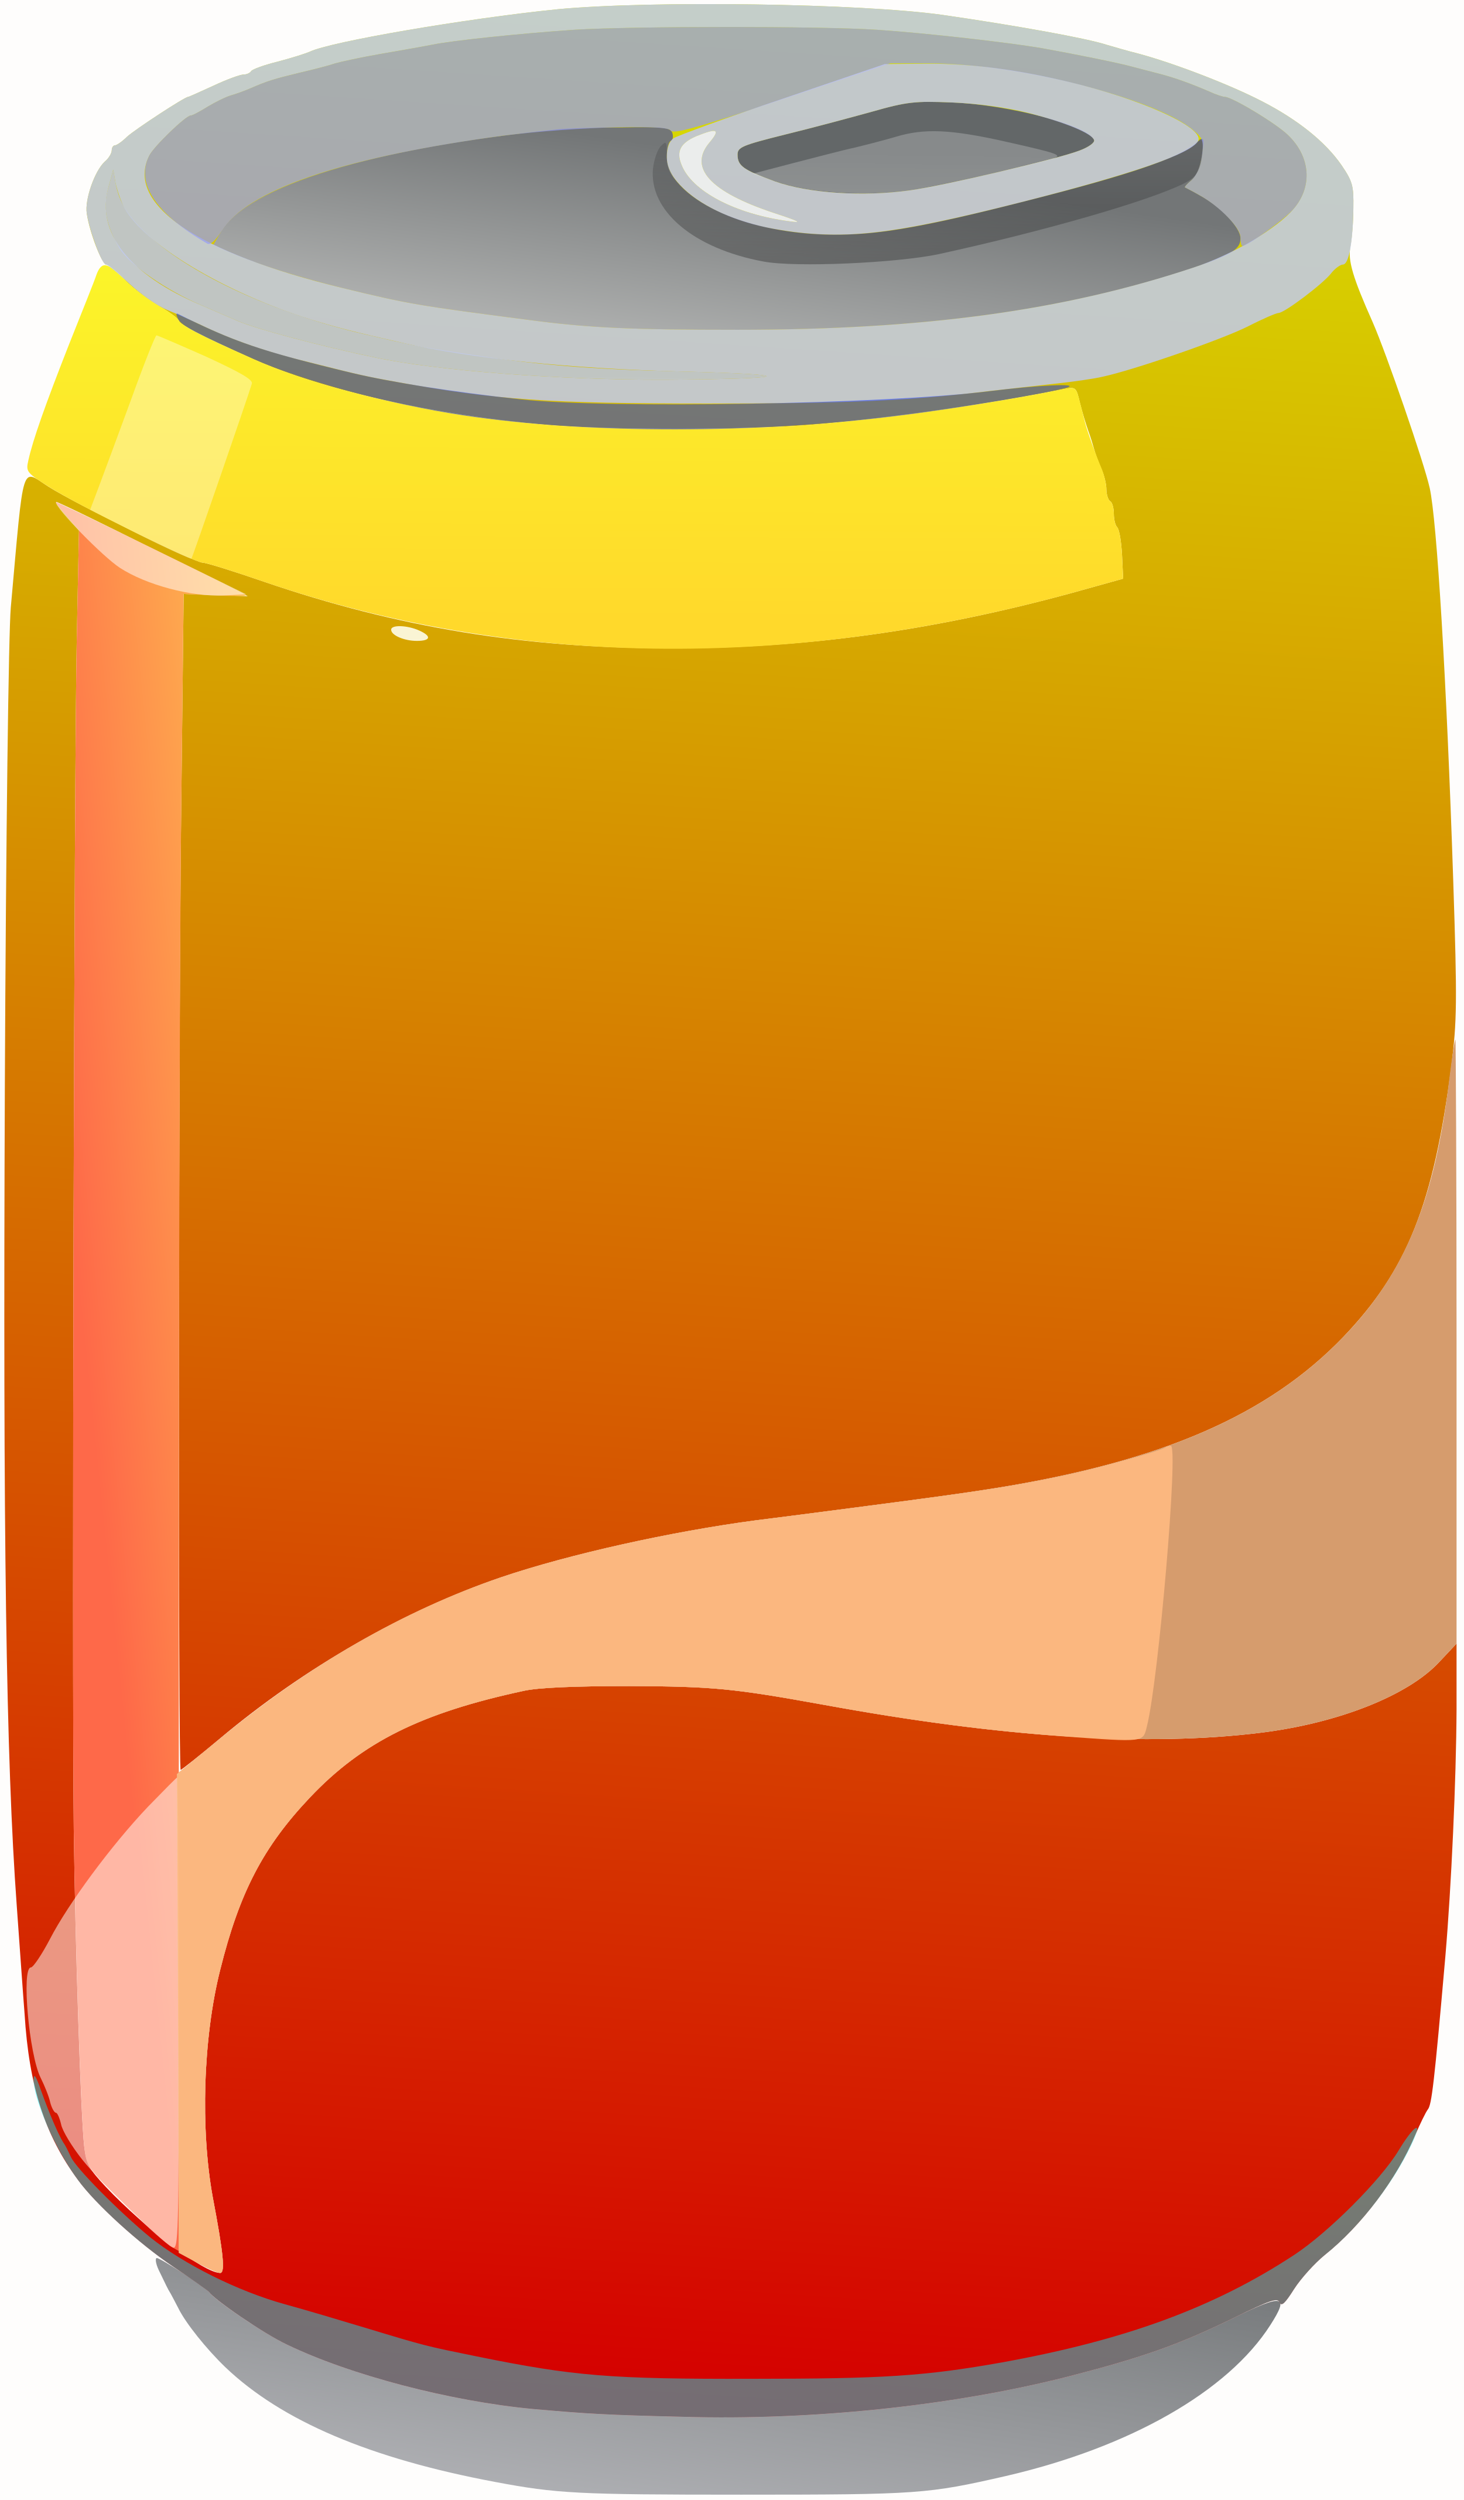 <?xml version="1.0" standalone="no"?>
<!DOCTYPE svg PUBLIC "-//W3C//DTD SVG 20010904//EN"
 "http://www.w3.org/TR/2001/REC-SVG-20010904/DTD/svg10.dtd">
<svg version="1.0" xmlns="http://www.w3.org/2000/svg"
 width="393pt" height="671pt" viewBox="0 0 393 671"
 preserveAspectRatio="xMidYMid meet">
<rect x="0" y="0" width="393" height="671" fill="#333333" stroke="none"/>
<defs>
<linearGradient id="grad_0" x1="0%" y1="100%" x2="100%" y2="100%">
<stop offset="0%" style="stop-color:rgb(254, 253, 252); stop-opacity:1"/>
<stop offset="100%" style="stop-color:rgb(254, 253, 252); stop-opacity:1"/>
</linearGradient>
<linearGradient id="grad_1" x1="100%" y1="80%" x2="3%" y2="-55%">
<stop offset="0%" style="stop-color:rgb(121, 124, 126); stop-opacity:1"/>
<stop offset="100%" style="stop-color:rgb(206, 206, 211); stop-opacity:1"/>
</linearGradient>
<linearGradient id="grad_2" x1="63%" y1="99%" x2="59%" y2="0%">
<stop offset="0%" style="stop-color:rgb(215, 225, 0); stop-opacity:1"/>
<stop offset="100%" style="stop-color:rgb(213, 0, 0); stop-opacity:1"/>
</linearGradient>
<linearGradient id="grad_3" x1="0%" y1="49%" x2="100%" y2="49%">
<stop offset="0%" style="stop-color:rgb(99, 103, 104); stop-opacity:1"/>
<stop offset="100%" style="stop-color:rgb(99, 103, 104); stop-opacity:1"/>
</linearGradient>
<linearGradient id="grad_4" x1="100%" y1="1%" x2="97%" y2="-69%">
<stop offset="0%" style="stop-color:rgb(192, 197, 194); stop-opacity:1"/>
<stop offset="100%" style="stop-color:rgb(250, 250, 250); stop-opacity:1"/>
</linearGradient>
<linearGradient id="grad_5" x1="100%" y1="50%" x2="2%" y2="-85%">
<stop offset="0%" style="stop-color:rgb(115, 118, 119); stop-opacity:1"/>
<stop offset="100%" style="stop-color:rgb(240, 240, 237); stop-opacity:1"/>
</linearGradient>
<linearGradient id="grad_6" x1="7%" y1="100%" x2="6%" y2="13%">
<stop offset="0%" style="stop-color:rgb(251, 245, 41); stop-opacity:1"/>
<stop offset="100%" style="stop-color:rgb(255, 217, 43); stop-opacity:1"/>
</linearGradient>
<linearGradient id="grad_7" x1="64%" y1="0%" x2="163%" y2="94%">
<stop offset="0%" style="stop-color:rgb(254, 105, 73); stop-opacity:1"/>
<stop offset="100%" style="stop-color:rgb(254, 232, 83); stop-opacity:1"/>
</linearGradient>
<linearGradient id="grad_8" x1="0%" y1="40%" x2="100%" y2="40%">
<stop offset="0%" style="stop-color:rgb(214, 156, 109); stop-opacity:1"/>
<stop offset="100%" style="stop-color:rgb(214, 156, 109); stop-opacity:1"/>
</linearGradient>
<linearGradient id="grad_9" x1="0%" y1="59%" x2="100%" y2="59%">
<stop offset="0%" style="stop-color:rgb(255, 255, 251); stop-opacity:0.518"/>
<stop offset="100%" style="stop-color:rgb(255, 255, 251); stop-opacity:0.518"/>
</linearGradient>
<linearGradient id="grad_10" x1="0%" y1="60%" x2="100%" y2="60%">
<stop offset="0%" style="stop-color:rgb(255, 186, 129); stop-opacity:0.907"/>
<stop offset="100%" style="stop-color:rgb(255, 186, 129); stop-opacity:0.907"/>
</linearGradient>
<linearGradient id="grad_11" x1="0%" y1="52%" x2="100%" y2="52%">
<stop offset="0%" style="stop-color:rgb(192, 201, 243); stop-opacity:0.828"/>
<stop offset="100%" style="stop-color:rgb(192, 201, 243); stop-opacity:0.828"/>
</linearGradient>
<linearGradient id="grad_12" x1="0%" y1="100%" x2="100%" y2="100%">
<stop offset="0%" style="stop-color:rgb(255, 255, 241); stop-opacity:0.877"/>
<stop offset="100%" style="stop-color:rgb(255, 255, 241); stop-opacity:0.877"/>
</linearGradient>
<linearGradient id="grad_13" x1="0%" y1="37%" x2="100%" y2="37%">
<stop offset="0%" style="stop-color:rgb(150, 155, 245); stop-opacity:0.709"/>
<stop offset="100%" style="stop-color:rgb(150, 155, 245); stop-opacity:0.709"/>
</linearGradient>
<linearGradient id="grad_14" x1="0%" y1="96%" x2="30%" y2="212%">
<stop offset="0%" style="stop-color:rgb(255, 255, 255); stop-opacity:0.513"/>
<stop offset="100%" style="stop-color:rgb(255, 255, 255); stop-opacity:0.723"/>
</linearGradient>
<linearGradient id="grad_15" x1="0%" y1="100%" x2="100%" y2="100%">
<stop offset="0%" style="stop-color:rgb(0, 35, 254); stop-opacity:0.46"/>
<stop offset="100%" style="stop-color:rgb(0, 35, 254); stop-opacity:0.46"/>
</linearGradient>
<linearGradient id="grad_16" x1="60%" y1="0%" x2="63%" y2="98%">
<stop offset="0%" style="stop-color:rgb(255, 255, 255); stop-opacity:0.338"/>
<stop offset="100%" style="stop-color:rgb(255, 255, 255); stop-opacity:0.35"/>
</linearGradient>
<linearGradient id="grad_17" x1="0%" y1="53%" x2="100%" y2="53%">
<stop offset="0%" style="stop-color:rgb(191, 197, 243); stop-opacity:0.829"/>
<stop offset="100%" style="stop-color:rgb(191, 197, 243); stop-opacity:0.829"/>
</linearGradient>
<linearGradient id="grad_18" x1="0%" y1="79%" x2="100%" y2="79%">
<stop offset="0%" style="stop-color:rgb(235, 237, 240); stop-opacity:0.98"/>
<stop offset="100%" style="stop-color:rgb(235, 237, 240); stop-opacity:0.98"/>
</linearGradient>
<linearGradient id="grad_19" x1="100%" y1="100%" x2="96%" y2="-88%">
<stop offset="0%" style="stop-color:rgb(0, 0, 0); stop-opacity:0.114"/>
<stop offset="100%" style="stop-color:rgb(0, 0, 0); stop-opacity:0.442"/>
</linearGradient>
<linearGradient id="grad_20" x1="0%" y1="100%" x2="100%" y2="100%">
<stop offset="0%" style="stop-color:rgb(0, 243, 255); stop-opacity:0.45"/>
<stop offset="100%" style="stop-color:rgb(0, 243, 255); stop-opacity:0.45"/>
</linearGradient>
<linearGradient id="grad_21" x1="100%" y1="62%" x2="80%" y2="-297%">
<stop offset="0%" style="stop-color:rgb(255, 255, 255); stop-opacity:0.23"/>
<stop offset="100%" style="stop-color:rgb(255, 255, 255); stop-opacity:0.46"/>
</linearGradient>
</defs>
<g transform="translate(0,671) scale(0.1,-0.1)"
fill="url(#grad_0)" stroke="none">
<g>
<path d="M0 3355 l0 -3355 1965 0 1965 0 0 3355 0 3355 -1965 0 -1965 0 0
-3355z"/>
</g>
</g>
<g transform="translate(0,671) scale(0.1,-0.1)"
fill="url(#grad_1)" stroke="none">
<g>
<path d="M426 618 c9 -18 20 -42 26 -53 7 -11 18 -33 27 -50 19 -39 75 -109
126 -158 151 -144 388 -245 725 -308 165 -31 220 -34 660 -34 477 0 500 2 710
50 333 77 596 227 710 405 52 81 35 85 -99 19 -150 -73 -248 -107 -452 -159
-306 -77 -683 -116 -1024 -106 -210 5 -257 8 -405 21 -222 21 -490 91 -660
173 -62 30 -193 118 -210 142 -9 12 -129 90 -139 90 -5 0 -3 -15 5 -32z"/>
</g>
</g>
<g transform="translate(0,671) scale(0.1,-0.1)"
fill="url(#grad_2)" stroke="none">
<g>
<path d="M1495 6685 c-246 -25 -609 -87 -664 -114 -9 -4 -46 -16 -84 -26 -37
-9 -70 -21 -73 -26 -3 -5 -12 -9 -20 -9 -9 0 -45 -13 -81 -30 -35 -16 -66 -30
-68 -30 -9 0 -142 -87 -164 -107 -13 -13 -28 -23 -32 -23 -5 0 -9 -6 -9 -13 0
-8 -8 -22 -19 -31 -27 -25 -54 -102 -48 -139 7 -50 41 -137 52 -137 6 0 29
-18 50 -41 22 -23 64 -54 93 -71 28 -16 52 -34 52 -39 0 -9 71 -45 200 -103
187 -83 480 -149 785 -176 153 -14 547 -14 713 0 203 17 486 57 679 96 31 6
32 5 42 -37 6 -24 16 -57 22 -74 6 -16 13 -39 16 -50 3 -11 11 -34 19 -52 8
-17 14 -42 14 -56 0 -14 5 -29 10 -32 6 -3 10 -19 10 -34 0 -15 4 -31 9 -36 6
-6 11 -39 13 -74 l3 -64 -140 -39 c-368 -100 -710 -148 -1070 -148 -397 0
-738 56 -1097 179 -81 28 -155 51 -164 51 -21 0 -340 157 -414 204 -74 47 -65
77 -101 -324 -6 -67 -13 -610 -16 -1290 -5 -1207 3 -1799 32 -2195 8 -110 17
-240 21 -290 12 -194 54 -324 143 -445 47 -65 165 -172 256 -233 49 -33 92
-63 95 -67 17 -23 147 -112 210 -142 170 -82 438 -152 660 -173 148 -13 195
-16 405 -21 341 -10 718 29 1024 106 204 52 302 86 452 159 99 49 119 55 124
42 5 -12 15 -2 39 36 18 28 55 69 82 91 99 79 194 205 243 322 13 30 28 61 34
69 10 12 17 68 47 411 16 187 29 472 30 662 l0 177 -47 -50 c-83 -89 -269
-163 -477 -189 -305 -38 -690 -14 -1176 75 -243 44 -296 49 -520 50 -147 0
-246 -4 -285 -13 -274 -59 -432 -137 -573 -286 -125 -132 -189 -254 -241 -463
-46 -183 -53 -427 -20 -609 29 -152 34 -204 20 -204 -43 0 -202 120 -307 231
-45 48 -52 61 -58 109 -9 80 -24 533 -28 850 -5 412 1 2851 8 3191 l6 296 -32
37 c-18 20 -31 38 -29 39 2 1 119 -55 259 -126 l255 -127 -86 3 -86 3 -6 -530
c-8 -609 -9 -2626 -2 -2626 2 0 50 38 105 84 229 192 497 345 755 433 183 62
458 123 685 153 47 6 135 17 195 25 284 37 357 47 445 61 449 72 734 196 936
406 171 179 242 355 290 727 15 122 16 167 5 500 -18 542 -44 965 -63 1051
-15 68 -117 363 -153 445 -54 121 -67 166 -60 203 4 20 8 67 8 104 1 59 -2 71
-32 115 -43 62 -116 121 -213 171 -87 45 -233 101 -328 127 -36 9 -76 21 -90
25 -52 17 -239 51 -440 80 -220 31 -785 39 -1035 15z"/>
</g>
</g>
<g transform="translate(0,671) scale(0.1,-0.1)"
fill="url(#grad_3)" stroke="none">
<g>
<path d="M2340 6410 c-58 -16 -162 -44 -232 -61 -116 -29 -128 -34 -128 -54 0
-30 15 -41 101 -72 90 -32 237 -41 361 -24 96 14 393 83 456 107 24 9 41 21
39 28 -12 38 -227 95 -382 101 -99 4 -120 2 -215 -25z"/>
</g>
</g>
<g transform="translate(0,671) scale(0.1,-0.1)"
fill="url(#grad_4)" stroke="none">
<g>
<path d="M291 6207 c-16 -54 -6 -104 31 -165 26 -43 126 -112 218 -151 41 -18
84 -36 95 -41 46 -21 221 -68 370 -99 167 -36 498 -61 780 -60 342 2 367 14
45 22 -252 6 -397 18 -610 52 -92 14 -117 19 -245 49 -236 55 -455 155 -574
262 -57 51 -81 90 -91 144 l-6 35 -13 -48z"/>
</g>
</g>
<g transform="translate(0,671) scale(0.1,-0.1)"
fill="url(#grad_5)" stroke="none">
<g>
<path d="M1500 6363 c-499 -50 -835 -152 -907 -276 l-21 -35 46 -20 c74 -32
188 -67 302 -95 181 -44 202 -47 510 -87 155 -20 263 -25 550 -25 499 0 875
51 1222 166 102 34 128 50 128 79 0 29 -53 85 -110 116 -19 11 -37 20 -39 21
-2 1 6 10 18 20 14 12 23 35 28 68 6 48 5 49 -13 34 -51 -44 -176 -87 -474
-162 -263 -67 -381 -87 -502 -87 -234 0 -448 100 -448 210 0 21 5 40 11 42 5
2 7 11 4 21 -6 15 -22 17 -139 15 -72 0 -147 -3 -166 -5z"/>
</g>
</g>
<g transform="translate(0,671) scale(0.1,-0.1)"
fill="url(#grad_6)" stroke="none">
<g>
<path d="M259 5973 c-5 -16 -39 -100 -74 -188 -64 -163 -97 -256 -109 -311 -7
-30 -4 -33 56 -71 81 -51 390 -203 412 -203 9 0 83 -23 164 -51 668 -229 1402
-240 2167 -31 l140 39 -3 64 c-2 35 -7 68 -13 74 -5 5 -9 21 -9 36 0 15 -4 31
-10 34 -5 3 -10 18 -10 32 0 14 -6 39 -13 56 -17 40 -37 96 -44 122 -3 11 -9
37 -15 59 -9 36 -11 38 -41 32 -193 -39 -476 -79 -679 -96 -166 -14 -560 -14
-713 0 -305 27 -598 93 -785 176 -129 58 -200 94 -200 103 0 5 -24 23 -52 39
-29 17 -71 48 -93 71 -46 48 -62 51 -76 14z"/>
</g>
</g>
<g transform="translate(0,671) scale(0.1,-0.1)"
fill="url(#grad_7)" stroke="none">
<g>
<path d="M150 5362 c0 -2 14 -20 31 -40 l31 -35 -6 -296 c-7 -340 -13 -2779
-8 -3191 4 -306 19 -765 28 -850 6 -54 7 -56 110 -157 57 -56 113 -107 124
-113 l20 -11 0 1678 c0 923 3 1924 7 2224 l6 545 86 -4 c47 -2 84 -2 81 1 -8
8 -510 253 -510 249z"/>
</g>
</g>
<g transform="translate(0,671) scale(0.1,-0.1)"
fill="url(#grad_8)" stroke="none">
<g>
<path d="M3891 3818 c-39 -328 -118 -523 -285 -696 -202 -210 -487 -334 -936
-406 -88 -14 -161 -24 -445 -61 -60 -8 -148 -19 -195 -25 -227 -30 -502 -91
-685 -153 -261 -89 -515 -235 -759 -437 l-111 -91 3 -643 2 -642 50 -27 c27
-15 55 -27 61 -27 14 0 9 52 -20 204 -33 182 -26 426 20 609 52 209 116 331
241 463 141 149 299 227 573 286 39 9 138 13 285 13 224 -1 277 -6 520 -50
486 -89 871 -113 1176 -75 208 26 394 100 477 189 l47 50 0 811 c0 445 -2 810
-3 810 -2 0 -9 -46 -16 -102z"/>
</g>
</g>
<g transform="translate(0,671) scale(0.1,-0.1)"
fill="url(#grad_9)" stroke="none">
<g>
<path d="M397 1861 c-97 -102 -214 -260 -263 -355 -22 -42 -45 -76 -51 -76
-26 0 -5 -234 26 -296 11 -22 23 -52 26 -67 4 -15 11 -27 15 -27 4 0 10 -14
14 -31 3 -17 29 -60 57 -95 50 -63 209 -218 242 -235 16 -9 17 24 17 626 0
349 -2 635 -4 635 -2 0 -37 -36 -79 -79z"/>
</g>
</g>
<g transform="translate(0,671) scale(0.1,-0.1)"
fill="url(#grad_10)" stroke="none">
<g>
<path d="M3129 2826 c-8 -8 -183 -57 -274 -76 -147 -31 -234 -44 -630 -95 -60
-8 -148 -19 -195 -25 -227 -30 -502 -91 -685 -153 -261 -89 -515 -235 -759
-437 l-111 -91 3 -643 2 -642 50 -27 c27 -15 55 -27 61 -27 14 0 9 52 -20 204
-33 182 -26 426 20 609 52 209 116 331 241 463 141 149 299 227 573 286 39 9
138 13 285 13 224 -1 277 -6 520 -50 241 -44 433 -69 645 -85 220 -16 213 -17
224 28 31 123 85 752 64 752 -5 0 -12 -2 -14 -4z"/>
</g>
</g>
<g transform="translate(0,671) scale(0.1,-0.1)"
fill="url(#grad_11)" stroke="none">
<g>
<path d="M1495 6685 c-246 -25 -609 -87 -664 -114 -9 -4 -46 -16 -84 -26 -37
-9 -70 -21 -73 -26 -3 -5 -12 -9 -20 -9 -9 0 -45 -13 -81 -30 -35 -16 -66 -30
-68 -30 -9 0 -142 -87 -164 -107 -13 -13 -28 -23 -32 -23 -5 0 -9 -6 -9 -13 0
-8 -8 -22 -19 -31 -27 -25 -54 -102 -48 -139 7 -47 41 -137 51 -137 5 0 33
-23 63 -51 29 -27 74 -59 100 -70 27 -11 66 -29 88 -39 91 -44 182 -75 310
-106 119 -30 141 -35 225 -50 258 -47 405 -57 830 -57 368 0 540 7 760 34 47
5 123 14 170 19 47 5 105 13 130 19 84 18 318 99 390 135 39 20 76 36 82 36
16 0 119 78 141 106 10 13 25 24 32 24 16 0 27 60 28 152 1 60 -2 71 -32 115
-43 62 -116 121 -213 171 -87 45 -233 101 -328 127 -36 9 -76 21 -90 25 -52
17 -239 51 -440 80 -220 31 -785 39 -1035 15z m860 -55 c134 -9 352 -34 440
-49 89 -16 209 -40 248 -51 20 -5 53 -14 73 -19 38 -10 80 -25 131 -47 17 -8
36 -14 41 -14 19 0 137 -71 169 -102 61 -58 67 -138 16 -198 -44 -53 -165
-124 -269 -158 -349 -116 -724 -167 -1224 -167 -287 0 -395 5 -550 25 -308 40
-329 43 -510 87 -394 95 -585 227 -519 356 13 25 98 107 111 107 5 0 25 11 46
24 20 12 48 26 62 30 14 4 36 12 50 18 48 21 65 26 135 43 39 9 81 20 95 25
14 4 68 16 120 25 52 9 115 20 140 25 53 11 233 30 380 40 158 10 667 10 815
0z m-2022 -476 c51 -98 270 -229 500 -301 75 -23 119 -34 247 -63 183 -42 458
-70 750 -77 322 -8 297 -20 -45 -22 -282 -1 -613 24 -780 60 -149 31 -324 78
-370 99 -11 5 -54 23 -95 41 -193 81 -283 196 -249 316 l13 48 6 -35 c4 -19
14 -49 23 -66z"/>
</g>
</g>
<g transform="translate(0,671) scale(0.1,-0.1)"
fill="url(#grad_12)" stroke="none">
<g>
<path d="M1050 5020 c0 -15 35 -30 69 -30 38 0 40 13 6 28 -31 14 -75 16 -75
2z"/>
</g>
</g>
<g transform="translate(0,671) scale(0.1,-0.1)"
fill="url(#grad_13)" stroke="none">
<g>
<path d="M1540 6630 c-147 -10 -327 -29 -380 -40 -25 -5 -88 -16 -140 -25 -52
-9 -106 -21 -120 -25 -14 -5 -56 -16 -95 -25 -70 -17 -87 -22 -135 -43 -14 -6
-36 -14 -50 -18 -14 -4 -42 -18 -62 -30 -21 -13 -41 -24 -46 -24 -13 0 -98
-82 -111 -107 -38 -74 16 -156 156 -237 8 -4 22 9 38 34 68 108 311 193 720
251 184 27 474 37 485 19 7 -11 69 6 299 83 l291 97 103 0 c236 0 608 -94 709
-178 28 -24 30 -29 24 -71 -4 -29 -14 -52 -27 -64 -12 -10 -20 -19 -18 -20 2
-1 20 -10 39 -21 53 -29 110 -87 110 -113 0 -13 2 -23 5 -23 14 0 116 73 138
100 51 60 45 140 -16 198 -32 31 -150 102 -169 102 -5 0 -24 6 -41 14 -51 22
-93 37 -131 47 -20 5 -53 14 -73 19 -39 11 -159 35 -248 51 -88 15 -306 40
-440 49 -148 10 -657 10 -815 0z"/>
</g>
</g>
<g transform="translate(0,671) scale(0.1,-0.1)"
fill="url(#grad_14)" stroke="none">
<g>
<path d="M150 5362 c0 -17 126 -146 172 -176 71 -46 192 -78 278 -74 l61 3
-255 125 c-141 69 -256 124 -256 122z"/>
</g>
</g>
<g transform="translate(0,671) scale(0.1,-0.1)"
fill="url(#grad_15)" stroke="none">
<g>
<path d="M478 5854 c9 -18 51 -40 202 -107 131 -59 366 -122 565 -152 336 -50
785 -50 1180 1 146 18 399 61 440 74 35 12 -82 6 -210 -10 -286 -35 -1020 -47
-1255 -22 -190 21 -349 46 -455 71 -246 59 -318 84 -468 159 -5 2 -4 -4 1 -14z"/>
</g>
</g>
<g transform="translate(0,671) scale(0.1,-0.1)"
fill="url(#grad_16)" stroke="none">
<g>
<path d="M352 5638 c-35 -95 -74 -201 -87 -235 l-23 -61 134 -68 c74 -37 136
-65 138 -63 3 4 151 432 162 469 4 11 -30 30 -123 73 -70 31 -130 57 -133 57
-3 0 -34 -78 -68 -172z"/>
</g>
</g>
<g transform="translate(0,671) scale(0.1,-0.1)"
fill="url(#grad_17)" stroke="none">
<g>
<path d="M2101 6445 c-151 -51 -282 -99 -293 -106 -12 -9 -18 -26 -18 -51 0
-79 129 -165 291 -193 177 -31 307 -17 659 72 300 76 454 129 476 164 19 32
-123 101 -310 150 -156 40 -292 59 -421 58 l-110 -1 -274 -93z m659 -38 c102
-26 171 -55 177 -73 2 -7 -15 -19 -39 -28 -63 -24 -360 -93 -456 -107 -124
-17 -271 -8 -361 24 -86 31 -101 42 -101 72 0 20 12 25 128 54 70 17 174 45
232 61 95 27 116 29 215 25 70 -3 145 -13 205 -28z m-855 -79 c-58 -68 1 -133
174 -190 67 -22 76 -27 41 -22 -146 19 -264 81 -291 153 -14 35 -2 57 39 75
57 23 67 20 37 -16z"/>
</g>
</g>
<g transform="translate(0,671) scale(0.1,-0.1)"
fill="url(#grad_18)" stroke="none">
<g>
<path d="M1868 6344 c-41 -18 -53 -40 -39 -75 27 -72 145 -134 291 -153 35 -5
26 0 -41 22 -173 57 -232 122 -174 190 30 36 20 39 -37 16z"/>
</g>
</g>
<g transform="translate(0,671) scale(0.1,-0.1)"
fill="url(#grad_19)" stroke="none">
<g>
<path d="M3217 6332 c-24 -36 -175 -89 -477 -165 -174 -44 -268 -64 -357 -77
-227 -32 -457 18 -555 121 -32 33 -38 47 -38 82 0 38 -1 40 -16 25 -9 -9 -18
-36 -21 -59 -12 -114 108 -216 297 -251 85 -16 357 -4 470 20 280 61 562 142
657 189 27 13 39 27 46 52 10 40 6 82 -6 63z"/>
</g>
</g>
<g transform="translate(0,671) scale(0.1,-0.1)"
fill="url(#grad_20)" stroke="none">
<g>
<path d="M90 1130 c0 -54 58 -188 119 -270 47 -65 165 -172 256 -233 49 -33
92 -63 95 -67 17 -23 147 -112 210 -142 170 -82 438 -152 660 -173 148 -13
195 -16 405 -21 341 -10 718 29 1024 106 204 52 302 86 452 159 99 49 119 55
124 42 5 -12 15 -2 39 36 18 28 55 69 82 91 92 73 187 195 237 305 27 59 2 43
-39 -25 -48 -79 -188 -219 -279 -279 -216 -142 -454 -229 -785 -289 -208 -37
-319 -44 -670 -44 -382 -1 -479 7 -740 60 -137 28 -135 27 -300 77 -63 19
-160 48 -215 63 -127 35 -272 108 -361 179 -85 70 -201 187 -214 217 -6 13
-14 30 -20 38 -13 21 -37 76 -60 140 -13 38 -19 47 -20 30z"/>
</g>
</g>
<g transform="translate(0,671) scale(0.1,-0.1)"
fill="url(#grad_21)" stroke="none">
<g>
<path d="M2405 6343 c-27 -8 -77 -21 -110 -29 -33 -7 -108 -27 -167 -42 l-107
-28 67 -23 c84 -29 237 -38 354 -22 72 11 348 72 387 86 24 9 8 14 -130 45
-147 33 -218 36 -294 13z"/>
</g>
</g>
</svg>
